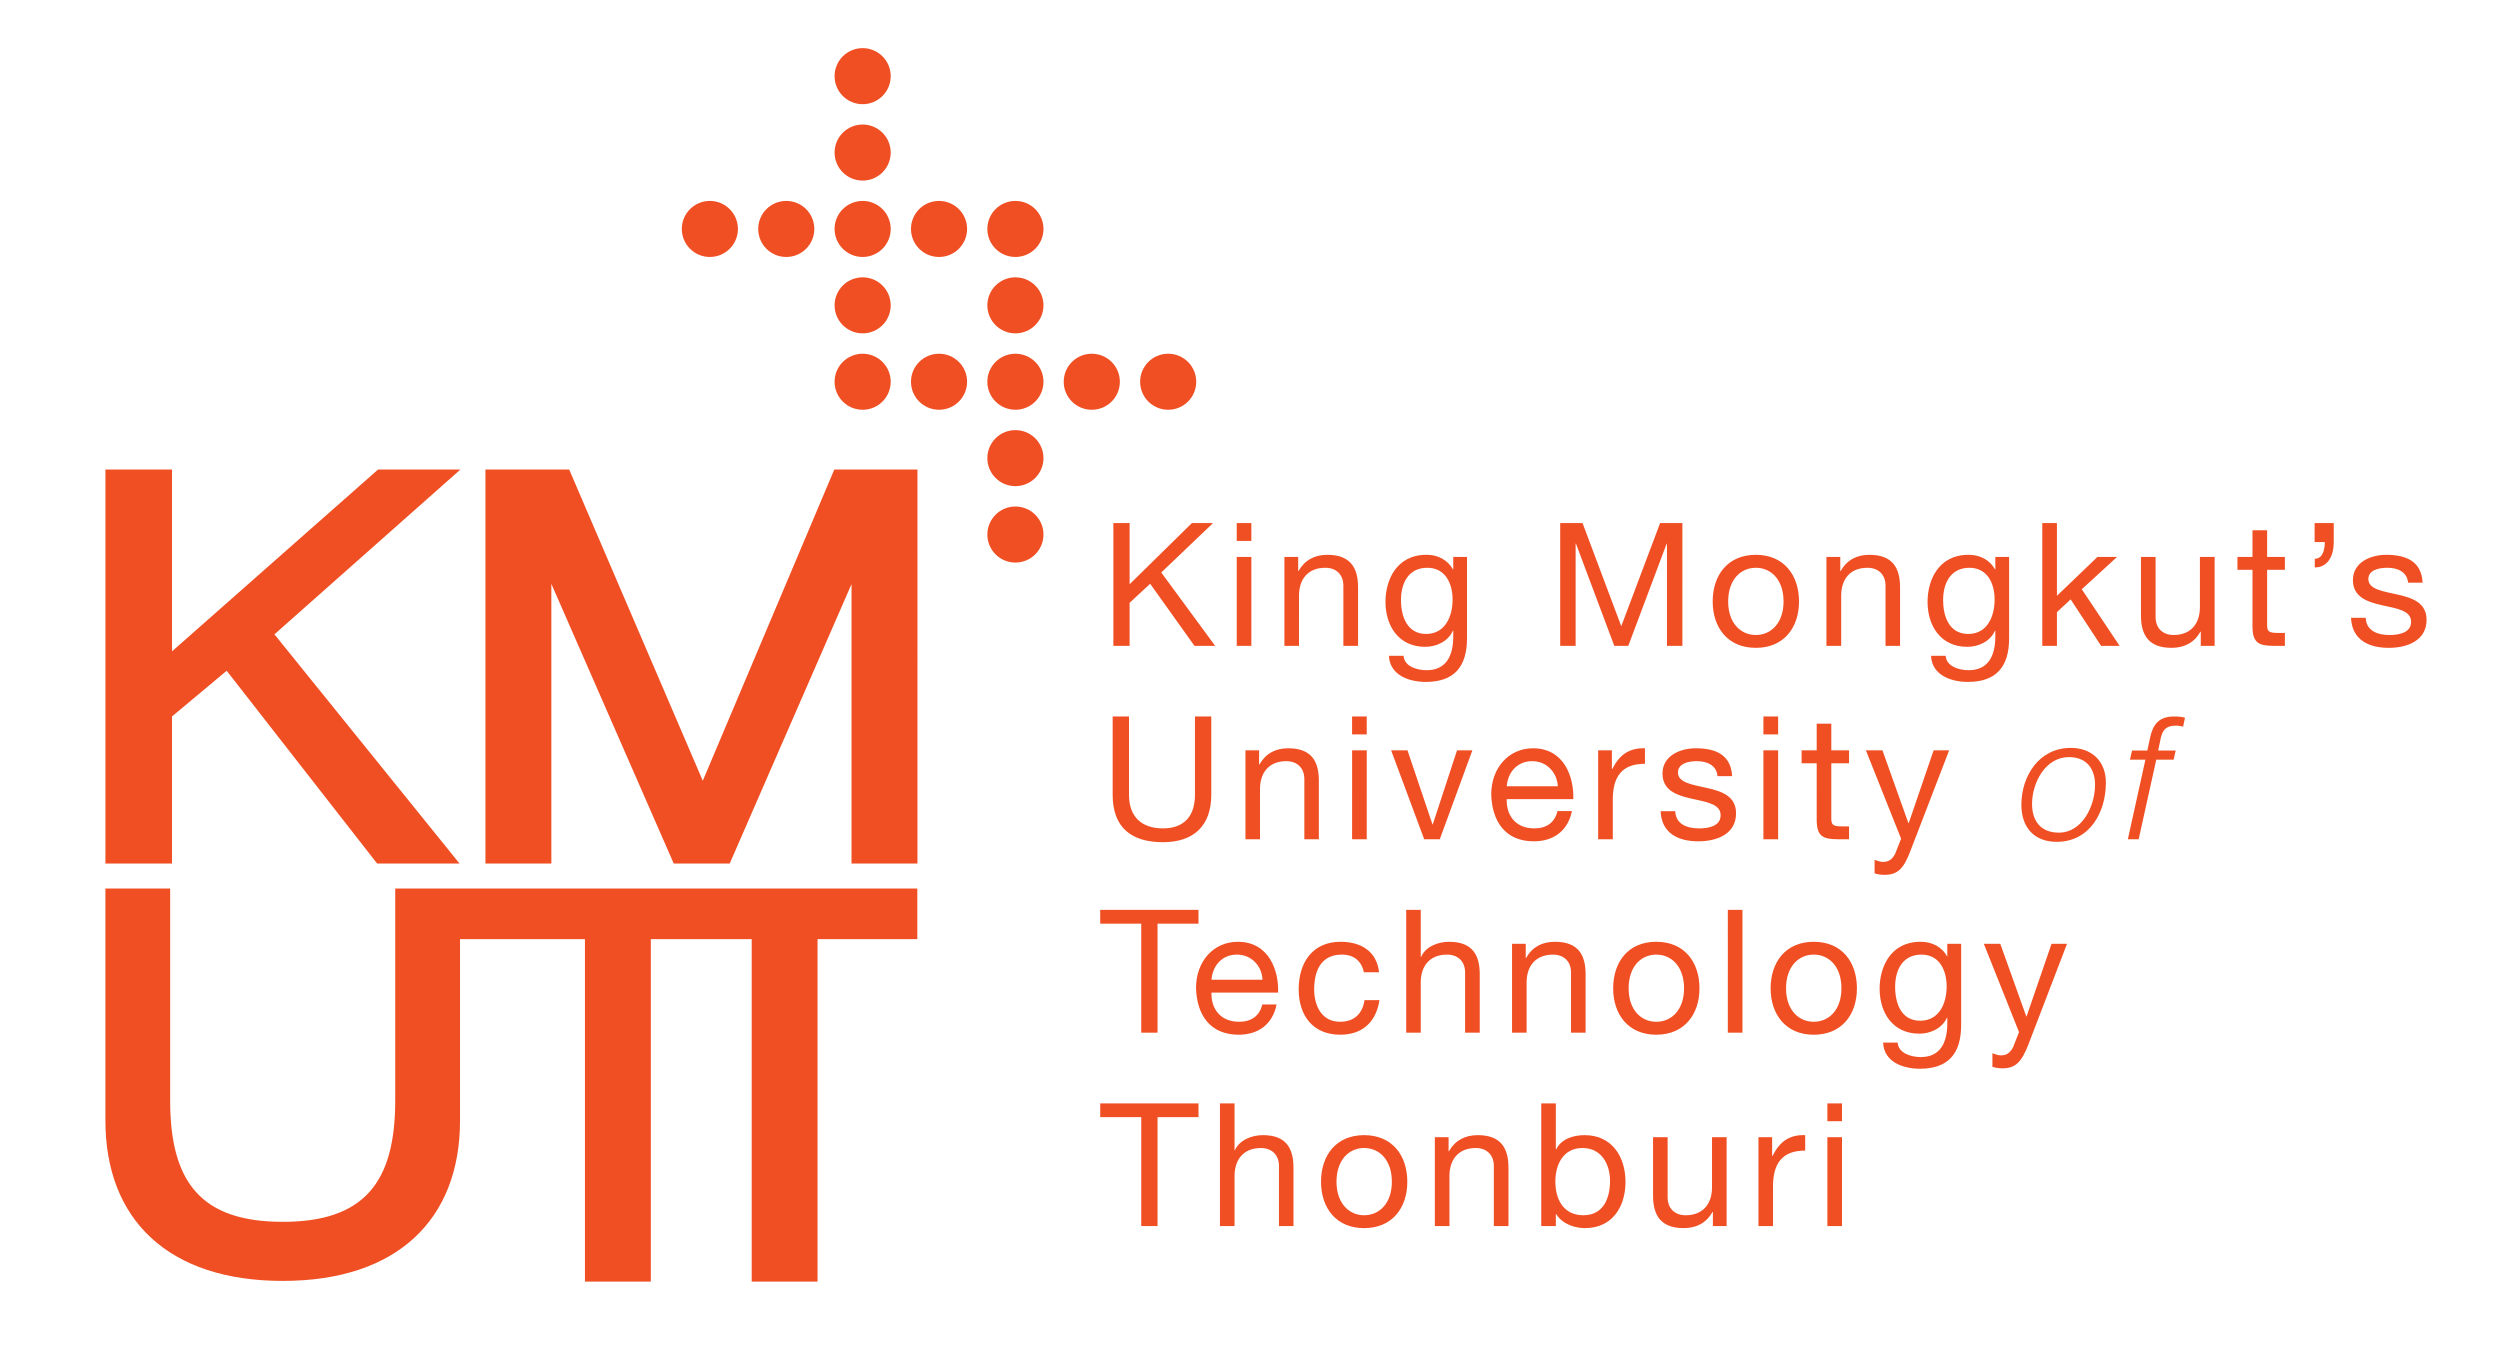 <?xml version="1.0" encoding="utf-8"?>
<!-- Generator: Adobe Illustrator 16.0.0, SVG Export Plug-In . SVG Version: 6.00 Build 0)  -->
<!DOCTYPE svg PUBLIC "-//W3C//DTD SVG 1.1//EN" "http://www.w3.org/Graphics/SVG/1.1/DTD/svg11.dtd">
<svg version="1.1" id="Layer_1" xmlns="http://www.w3.org/2000/svg" xmlns:xlink="http://www.w3.org/1999/xlink" x="0px" y="0px"
	 width="241.324px" height="130.176px" viewBox="0 0 241.324 130.176" enable-background="new 0 0 241.324 130.176"
	 xml:space="preserve">
<path fill="#F04E23" d="M68.523,24.805c1.495,0,2.709-1.211,2.709-2.705c0-1.495-1.214-2.705-2.709-2.705s-2.708,1.21-2.708,2.705
	C65.815,23.594,67.028,24.805,68.523,24.805 M75.896,24.805c1.499,0,2.71-1.211,2.71-2.705c0-1.495-1.211-2.705-2.71-2.705
	c-1.494,0-2.706,1.21-2.706,2.705C73.189,23.594,74.401,24.805,75.896,24.805 M16.602,69.157l5.281-4.408l14.521,18.607h7.955
	L26.491,61.233L44.44,45.325h-7.948L16.602,62.878V45.325h-6.425v38.031h6.425V69.157z M112.763,39.554
	c1.495,0,2.708-1.211,2.708-2.704c0-1.494-1.213-2.705-2.708-2.705c-1.496,0-2.707,1.211-2.707,2.705
	C110.056,38.343,111.268,39.554,112.763,39.554 M83.271,10.057c1.495,0,2.708-1.211,2.708-2.707c0-1.493-1.213-2.704-2.708-2.704
	c-1.497,0-2.709,1.211-2.709,2.704C80.563,8.846,81.774,10.057,83.271,10.057 M83.271,32.179c1.495,0,2.708-1.21,2.708-2.705
	c0-1.493-1.213-2.703-2.708-2.703c-1.497,0-2.709,1.21-2.709,2.703C80.563,30.969,81.774,32.179,83.271,32.179 M83.271,17.431
	c1.495,0,2.708-1.21,2.708-2.705c0-1.493-1.213-2.705-2.708-2.705c-1.497,0-2.709,1.212-2.709,2.705
	C80.563,16.221,81.774,17.431,83.271,17.431 M38.151,106.252c0,7.938-3.05,11.691-10.855,11.691c-7.82,0-10.87-3.753-10.87-11.691
	V85.77h-6.25v22.4c0,9.555,6.071,15.476,17.12,15.476c11.032,0,17.109-5.921,17.109-15.476V90.652h12.058v33.059h6.36V90.652h9.738
	v33.059h6.356V90.652h9.631V85.77H38.151V106.252z M83.271,24.805c1.495,0,2.708-1.211,2.708-2.705c0-1.495-1.213-2.705-2.708-2.705
	c-1.497,0-2.709,1.21-2.709,2.705C80.563,23.594,81.774,24.805,83.271,24.805 M67.84,75.366L54.944,45.325H46.86v38.031h6.362v-27
	l11.815,27h5.401l11.759-26.974v26.974h6.365V45.325h-8.029L67.84,75.366z M98.016,19.395c-1.495,0-2.707,1.21-2.707,2.705
	c0,1.494,1.212,2.705,2.707,2.705c1.497,0,2.71-1.211,2.71-2.705C100.727,20.605,99.513,19.395,98.016,19.395 M108.099,36.85
	c0-1.494-1.213-2.705-2.711-2.705c-1.496,0-2.707,1.211-2.707,2.705c0,1.493,1.211,2.704,2.707,2.704
	C106.886,39.554,108.099,38.343,108.099,36.85 M98.016,34.145c-1.495,0-2.707,1.211-2.707,2.705c0,1.493,1.212,2.704,2.707,2.704
	c1.497,0,2.71-1.211,2.71-2.704C100.727,35.356,99.513,34.145,98.016,34.145 M98.016,26.771c-1.495,0-2.707,1.21-2.707,2.703
	c0,1.495,1.212,2.705,2.707,2.705c1.497,0,2.71-1.21,2.71-2.705C100.727,27.981,99.513,26.771,98.016,26.771 M98.016,41.519
	c-1.495,0-2.707,1.209-2.707,2.705c0,1.493,1.212,2.703,2.707,2.703c1.497,0,2.71-1.21,2.71-2.703
	C100.727,42.728,99.513,41.519,98.016,41.519 M90.644,34.145c-1.494,0-2.707,1.211-2.707,2.705c0,1.493,1.213,2.704,2.707,2.704
	c1.497,0,2.708-1.211,2.708-2.704C93.352,35.356,92.14,34.145,90.644,34.145 M90.644,19.395c-1.494,0-2.707,1.21-2.707,2.705
	c0,1.494,1.213,2.705,2.707,2.705c1.497,0,2.708-1.211,2.708-2.705C93.352,20.605,92.14,19.395,90.644,19.395 M98.016,48.893
	c-1.495,0-2.707,1.213-2.707,2.706c0,1.494,1.212,2.705,2.707,2.705c1.497,0,2.71-1.211,2.71-2.705
	C100.727,50.106,99.513,48.893,98.016,48.893 M83.271,39.554c1.495,0,2.708-1.211,2.708-2.704c0-1.494-1.213-2.705-2.708-2.705
	c-1.497,0-2.709,1.211-2.709,2.705C80.563,38.343,81.774,39.554,83.271,39.554 M151.65,93.872v5.812h1.406v-5.645
	c0-1.842-0.691-3.129-2.953-3.129c-1.23,0-2.186,0.486-2.783,1.552h-0.041v-1.356h-1.322v8.578h1.406v-4.847
	c0-1.549,0.832-2.689,2.547-2.689C150.985,92.147,151.65,92.83,151.65,93.872 M204.359,53.761h-1.891l-3.914,3.754v-7.023h-1.412
	v11.853h1.412v-3.256l1.326-1.232l2.941,4.488h1.785l-3.652-5.465L204.359,53.761z M152.846,117.308
	c-1.945,0-2.709-1.562-2.709-3.25c0-1.609,0.729-3.241,2.625-3.241c1.826,0,2.654,1.561,2.654,3.172
	C155.416,115.667,154.773,117.308,152.846,117.308 M152.963,109.575c-1.182,0-2.277,0.414-2.738,1.362h-0.041v-4.429h-1.406v11.844
	h1.406v-1.149h0.041c0.629,1.017,1.888,1.347,2.773,1.347c2.617,0,3.91-2.039,3.91-4.463
	C156.908,111.667,155.607,109.575,152.963,109.575 M198.738,80.375c-1.748,0-2.584-1.122-2.584-2.782c0-2.011,1.271-4.51,3.561-4.51
	c1.674,0,2.52,1.089,2.52,2.684C202.234,77.76,201.025,80.375,198.738,80.375 M199.896,72.194c-3.055,0-4.773,2.692-4.773,5.502
	c0,2.135,1.205,3.566,3.406,3.566c3.172,0,4.75-2.822,4.75-5.715C203.279,73.443,201.883,72.194,199.896,72.194 M165.26,114.619
	c0,1.54-0.828,2.689-2.541,2.689c-1.078,0-1.744-0.681-1.744-1.727v-5.81h-1.406v5.645c0,1.838,0.699,3.133,2.955,3.133
	c1.225,0,2.182-0.49,2.779-1.558h0.041v1.36h1.326v-8.58h-1.41V114.619z M189.994,61.196c-1.865,0-2.426-1.729-2.426-3.273
	c0-1.636,0.732-3.115,2.533-3.115c1.777,0,2.438,1.558,2.438,3.07C192.539,59.483,191.848,61.196,189.994,61.196 M193.939,61.609
	v-7.848h-1.33v1.226h-0.014c-0.518-0.941-1.475-1.432-2.559-1.432c-2.969,0-3.969,2.509-3.969,4.537
	c0,2.339,1.277,4.346,3.836,4.346c1.084,0,2.205-0.511,2.672-1.561h0.033v0.564c0,1.926-0.73,3.254-2.572,3.254
	c-0.93,0-2.156-0.36-2.223-1.393h-1.41c0.074,1.876,1.945,2.523,3.547,2.523C192.662,65.827,193.939,64.399,193.939,61.609
	 M142.655,109.575c-1.229,0-2.192,0.498-2.791,1.555h-0.033v-1.357h-1.326v8.58h1.41v-4.847c0-1.541,0.836-2.688,2.537-2.688
	c1.08,0,1.748,0.686,1.748,1.726v5.81h1.412v-5.637C145.612,110.865,144.909,109.575,142.655,109.575 M133.161,96.542h-1.445
	c-0.186,1.299-0.992,2.089-2.355,2.089c-1.795,0-2.504-1.552-2.504-3.135c0-1.736,0.629-3.35,2.67-3.35
	c1.164,0,1.912,0.631,2.125,1.709h1.467c-0.213-2.037-1.768-2.946-3.707-2.946c-2.723,0-4.051,2.018-4.051,4.587
	c0,2.563,1.396,4.384,4.016,4.384C131.53,99.88,132.841,98.631,133.161,96.542 M207.547,71.205l-0.266,1.243h-1.477l-0.199,0.881
	h1.492l-1.697,7.684h1.045l1.699-7.684h1.674l0.199-0.881h-1.689l0.248-1.197c0.199-0.843,0.531-1.207,1.512-1.207
	c0.213,0,0.432,0.063,0.645,0.096l0.184-0.859c-0.35-0.104-0.717-0.117-1.082-0.117C208.414,69.163,207.811,69.938,207.547,71.205
	 M141.425,93.872v5.812h1.414v-5.645c0-1.842-0.704-3.129-2.958-3.129c-1.027,0-2.236,0.424-2.701,1.454h-0.037V87.83h-1.402v11.854
	h1.402v-4.847c0-1.549,0.834-2.689,2.541-2.689C140.759,92.147,141.425,92.83,141.425,93.872 M131.678,117.308
	c-1.467,0-2.667-1.165-2.667-3.234c0-2.098,1.2-3.257,2.667-3.257c1.482,0,2.678,1.159,2.678,3.257
	C134.356,116.143,133.161,117.308,131.678,117.308 M131.678,109.575c-2.717,0-4.16,1.969-4.16,4.499c0,2.508,1.443,4.476,4.16,4.476
	c2.725,0,4.168-1.968,4.168-4.476C135.846,111.543,134.403,109.575,131.678,109.575 M175.082,98.631
	c-1.475,0-2.676-1.156-2.676-3.227c0-2.098,1.201-3.258,2.676-3.258c1.477,0,2.67,1.16,2.67,3.258
	C177.752,97.475,176.559,98.631,175.082,98.631 M175.082,90.91c-2.717,0-4.164,1.964-4.164,4.495c0,2.5,1.447,4.476,4.164,4.476
	c2.725,0,4.166-1.976,4.166-4.476C179.248,92.874,177.807,90.91,175.082,90.91 M169.49,61.296c-1.475,0-2.672-1.165-2.672-3.235
	c0-2.093,1.197-3.254,2.672-3.254c1.479,0,2.676,1.161,2.676,3.254C172.166,60.131,170.969,61.296,169.49,61.296 M173.658,58.061
	c0-2.522-1.443-4.506-4.168-4.506c-2.73,0-4.164,1.983-4.164,4.506c0,2.504,1.434,4.475,4.164,4.475
	C172.215,62.536,173.658,60.565,173.658,58.061 M121.91,109.575c-1.034,0-2.238,0.427-2.709,1.459h-0.031v-4.525h-1.409v11.844
	h1.409v-4.847c0-1.541,0.834-2.688,2.539-2.688c1.078,0,1.748,0.686,1.748,1.726v5.81h1.4v-5.637
	C124.858,110.865,124.166,109.575,121.91,109.575 M120.792,53.761h-1.41v8.583h1.41V53.761z M185.355,98.53
	c-1.857,0-2.418-1.709-2.418-3.268c0-1.638,0.729-3.115,2.537-3.115c1.771,0,2.436,1.563,2.436,3.071
	C187.91,96.827,187.215,98.53,185.355,98.53 M187.973,92.335h-0.016c-0.51-0.952-1.479-1.426-2.545-1.426
	c-2.975,0-3.973,2.504-3.973,4.523c0,2.339,1.281,4.348,3.828,4.348c1.086,0,2.209-0.514,2.678-1.553h0.027v0.558
	c0,1.931-0.727,3.254-2.561,3.254c-0.934,0-2.166-0.367-2.232-1.397h-1.404c0.08,1.883,1.936,2.523,3.553,2.523
	c2.701,0,3.98-1.429,3.98-4.216v-7.845h-1.336V92.335z M195.621,98.122h-0.023l-2.512-7.017h-1.588l3.398,8.524l-0.576,1.462
	c-0.27,0.497-0.582,0.785-1.164,0.785c-0.281,0-0.561-0.115-0.83-0.204v1.303c0.314,0.112,0.646,0.149,0.979,0.149
	c1.266,0,1.84-0.627,2.494-2.3l3.73-9.72h-1.494L195.621,98.122z M181.77,83.2c-0.279,0-0.57-0.117-0.818-0.195v1.293
	c0.309,0.119,0.637,0.149,0.969,0.149c1.26,0,1.846-0.607,2.484-2.291l3.744-9.726h-1.498l-2.402,7.024h-0.033l-2.504-7.024h-1.598
	l3.4,8.532l-0.576,1.456C182.67,82.919,182.357,83.2,181.77,83.2 M171.643,69.163h-1.422v1.728h1.422V69.163z M176.395,108.231
	h1.412v-1.723h-1.412V108.231z M170.221,81.012h1.422V72.43h-1.422V81.012z M171.1,111.583h-0.037v-1.812h-1.32v8.58h1.404v-3.816
	c0-2.17,0.836-3.471,3.107-3.471v-1.49C172.723,109.52,171.785,110.206,171.1,111.583 M176.395,118.352h1.412v-8.58h-1.412V118.352z
	 M166.787,99.683h1.41V87.83h-1.41V99.683z M231.434,57.393c-1.314-0.306-2.818-0.479-2.818-1.492c0-0.866,0.984-1.094,1.838-1.094
	c0.926,0,1.887,0.345,2,1.437h1.402c-0.111-2.089-1.633-2.688-3.518-2.688c-1.498,0-3.211,0.717-3.211,2.443
	c0,1.645,1.414,2.111,2.807,2.424c1.42,0.318,2.809,0.494,2.809,1.597c0,1.078-1.195,1.277-2.082,1.277
	c-1.156,0-2.248-0.399-2.301-1.662h-1.416c0.088,2.126,1.707,2.901,3.639,2.901c1.742,0,3.652-0.667,3.652-2.706
	C234.234,58.168,232.842,57.708,231.434,57.393 M131.93,69.163h-1.414v1.728h1.414V69.163z M119.404,92.147
	c1.387,0,2.403,1.078,2.465,2.424h-4.926C117.047,93.259,117.926,92.147,119.404,92.147 M123.229,96.958h-1.382
	c-0.256,1.113-1.064,1.673-2.227,1.673c-1.874,0-2.726-1.323-2.676-2.814h6.43c0.084-2.073-0.849-4.907-3.889-4.907
	c-2.343,0-4.034,1.881-4.034,4.463c0.078,2.616,1.373,4.508,4.119,4.508C121.49,99.88,122.855,98.848,123.229,96.958
	 M138.304,79.585h-0.026l-2.414-7.155h-1.578l3.191,8.582h1.504l3.146-8.582h-1.479L138.304,79.585z M137.77,54.807
	c1.785,0,2.447,1.558,2.447,3.07c0,1.605-0.699,3.318-2.555,3.318s-2.426-1.729-2.426-3.273
	C135.237,56.287,135.964,54.807,137.77,54.807 M137.569,62.438c1.084,0,2.211-0.511,2.679-1.561h0.034v0.564
	c0,1.926-0.727,3.254-2.571,3.254c-0.931,0-2.155-0.36-2.224-1.393h-1.416c0.086,1.876,1.942,2.523,3.56,2.523
	c2.703,0,3.979-1.428,3.979-4.218v-7.848h-1.328v1.226h-0.014c-0.52-0.941-1.479-1.432-2.558-1.432c-2.965,0-3.97,2.509-3.97,4.537
	C133.741,60.431,135.022,62.438,137.569,62.438 M130.518,81.012h1.413V72.43h-1.413V81.012z M116.924,76.728v-7.565h-1.575v7.565
	c0,2.093-1.09,3.236-3.087,3.236c-2.085,0-3.28-1.144-3.28-3.236v-7.565h-1.577v7.565c0,3.161,1.81,4.569,4.857,4.569
	C115.216,81.297,116.924,79.717,116.924,76.728 M125.393,57.493c0-1.54,0.826-2.686,2.536-2.686c1.082,0,1.746,0.68,1.746,1.727
	v5.811h1.419v-5.646c0-1.84-0.707-3.144-2.959-3.144c-1.23,0-2.191,0.506-2.789,1.566h-0.033v-1.36h-1.33v8.583h1.41V57.493z
	 M107.473,50.492v11.853h1.568V58.19l1.982-1.84l4.28,5.994h1.996l-5.202-7.081l4.996-4.771h-2.039l-6.013,5.906v-5.906H107.473z
	 M120.223,72.43v8.582h1.405v-4.844c0-1.545,0.825-2.694,2.537-2.694c1.075,0,1.743,0.683,1.743,1.73v5.808h1.4v-5.645
	c0-1.847-0.688-3.137-2.951-3.137c-1.229,0-2.184,0.498-2.779,1.562h-0.038V72.43H120.223z M111.737,99.683v-10.52h3.953V87.83
	h-9.487v1.334h3.96v10.52H111.737z M120.792,50.492h-1.41v1.723h1.41V50.492z M163.797,73.474c0.926,0,1.898,0.351,1.992,1.446
	h1.414c-0.119-2.093-1.631-2.689-3.521-2.689c-1.496,0-3.203,0.72-3.203,2.438c0,1.645,1.406,2.108,2.801,2.423
	c1.416,0.321,2.811,0.501,2.811,1.599c0,1.078-1.199,1.273-2.076,1.273c-1.16,0-2.256-0.4-2.305-1.661h-1.412
	c0.086,2.133,1.707,2.909,3.631,2.909c1.752,0,3.652-0.666,3.652-2.707c0-1.662-1.395-2.127-2.801-2.441
	c-1.316-0.31-2.809-0.481-2.809-1.49C161.971,73.708,162.955,73.474,163.797,73.474 M177.729,57.493c0-1.54,0.824-2.686,2.537-2.686
	c1.074,0,1.742,0.68,1.742,1.727v5.811h1.404v-5.646c0-1.84-0.691-3.144-2.953-3.144c-1.23,0-2.191,0.506-2.781,1.566h-0.037v-1.36
	h-1.336v8.583h1.424V57.493z M175.365,79.132c0,1.579,0.58,1.88,2.043,1.88h1.08v-1.243h-0.652c-0.873,0-1.061-0.118-1.061-0.764
	v-5.33h1.713V72.43h-1.713v-2.573h-1.41v2.573h-1.457v1.245h1.457V79.132z M106.204,107.838h3.96v10.514h1.574v-10.514h3.953v-1.33
	h-9.487V107.838z M212.357,58.606c0,1.545-0.826,2.69-2.539,2.69c-1.076,0-1.74-0.681-1.74-1.733v-5.802h-1.412v5.635
	c0,1.849,0.697,3.14,2.953,3.14c1.23,0,2.191-0.495,2.789-1.561h0.033v1.369h1.336v-8.583h-1.42V58.606z M159.881,92.147
	c1.479,0,2.68,1.16,2.68,3.258c0,2.07-1.201,3.227-2.68,3.227c-1.477,0-2.67-1.156-2.67-3.227
	C157.211,93.307,158.404,92.147,159.881,92.147 M159.881,99.88c2.721,0,4.168-1.976,4.168-4.476c0-2.531-1.447-4.495-4.168-4.495
	c-2.723,0-4.162,1.964-4.162,4.495C155.719,97.905,157.158,99.88,159.881,99.88 M152.094,52.482h0.035l3.699,9.862h1.35l3.703-9.862
	h0.031v9.862h1.488V50.492h-2.15l-3.75,9.958l-3.738-9.958h-2.156v11.853h1.488V52.482z M223.43,52.328h0.984
	c0,0.768-0.223,1.61-0.969,1.61v0.837c1.273,0,1.83-1.128,1.83-2.447v-1.836h-1.846V52.328z M154.27,72.43v8.582h1.412v-3.82
	c0-2.171,0.828-3.465,3.104-3.465v-1.496c-1.527-0.046-2.473,0.631-3.156,2.009h-0.035v-1.81H154.27z M147.909,73.474
	c1.385,0,2.398,1.084,2.466,2.423h-4.931C145.544,74.589,146.419,73.474,147.909,73.474 M148.065,81.212
	c1.92,0,3.289-1.032,3.673-2.922h-1.396c-0.252,1.11-1.064,1.674-2.227,1.674c-1.879,0-2.723-1.323-2.672-2.822h6.425
	c0.08-2.071-0.846-4.911-3.888-4.911c-2.338,0-4.033,1.892-4.033,4.463C144.034,79.321,145.323,81.212,148.065,81.212
	 M218.844,51.187h-1.412v2.574h-1.451V55h1.451v5.465c0,1.575,0.588,1.879,2.045,1.879h1.082v-1.247h-0.652
	c-0.879,0-1.063-0.122-1.063-0.771V55h1.715v-1.239h-1.715V51.187z"/>
</svg>
